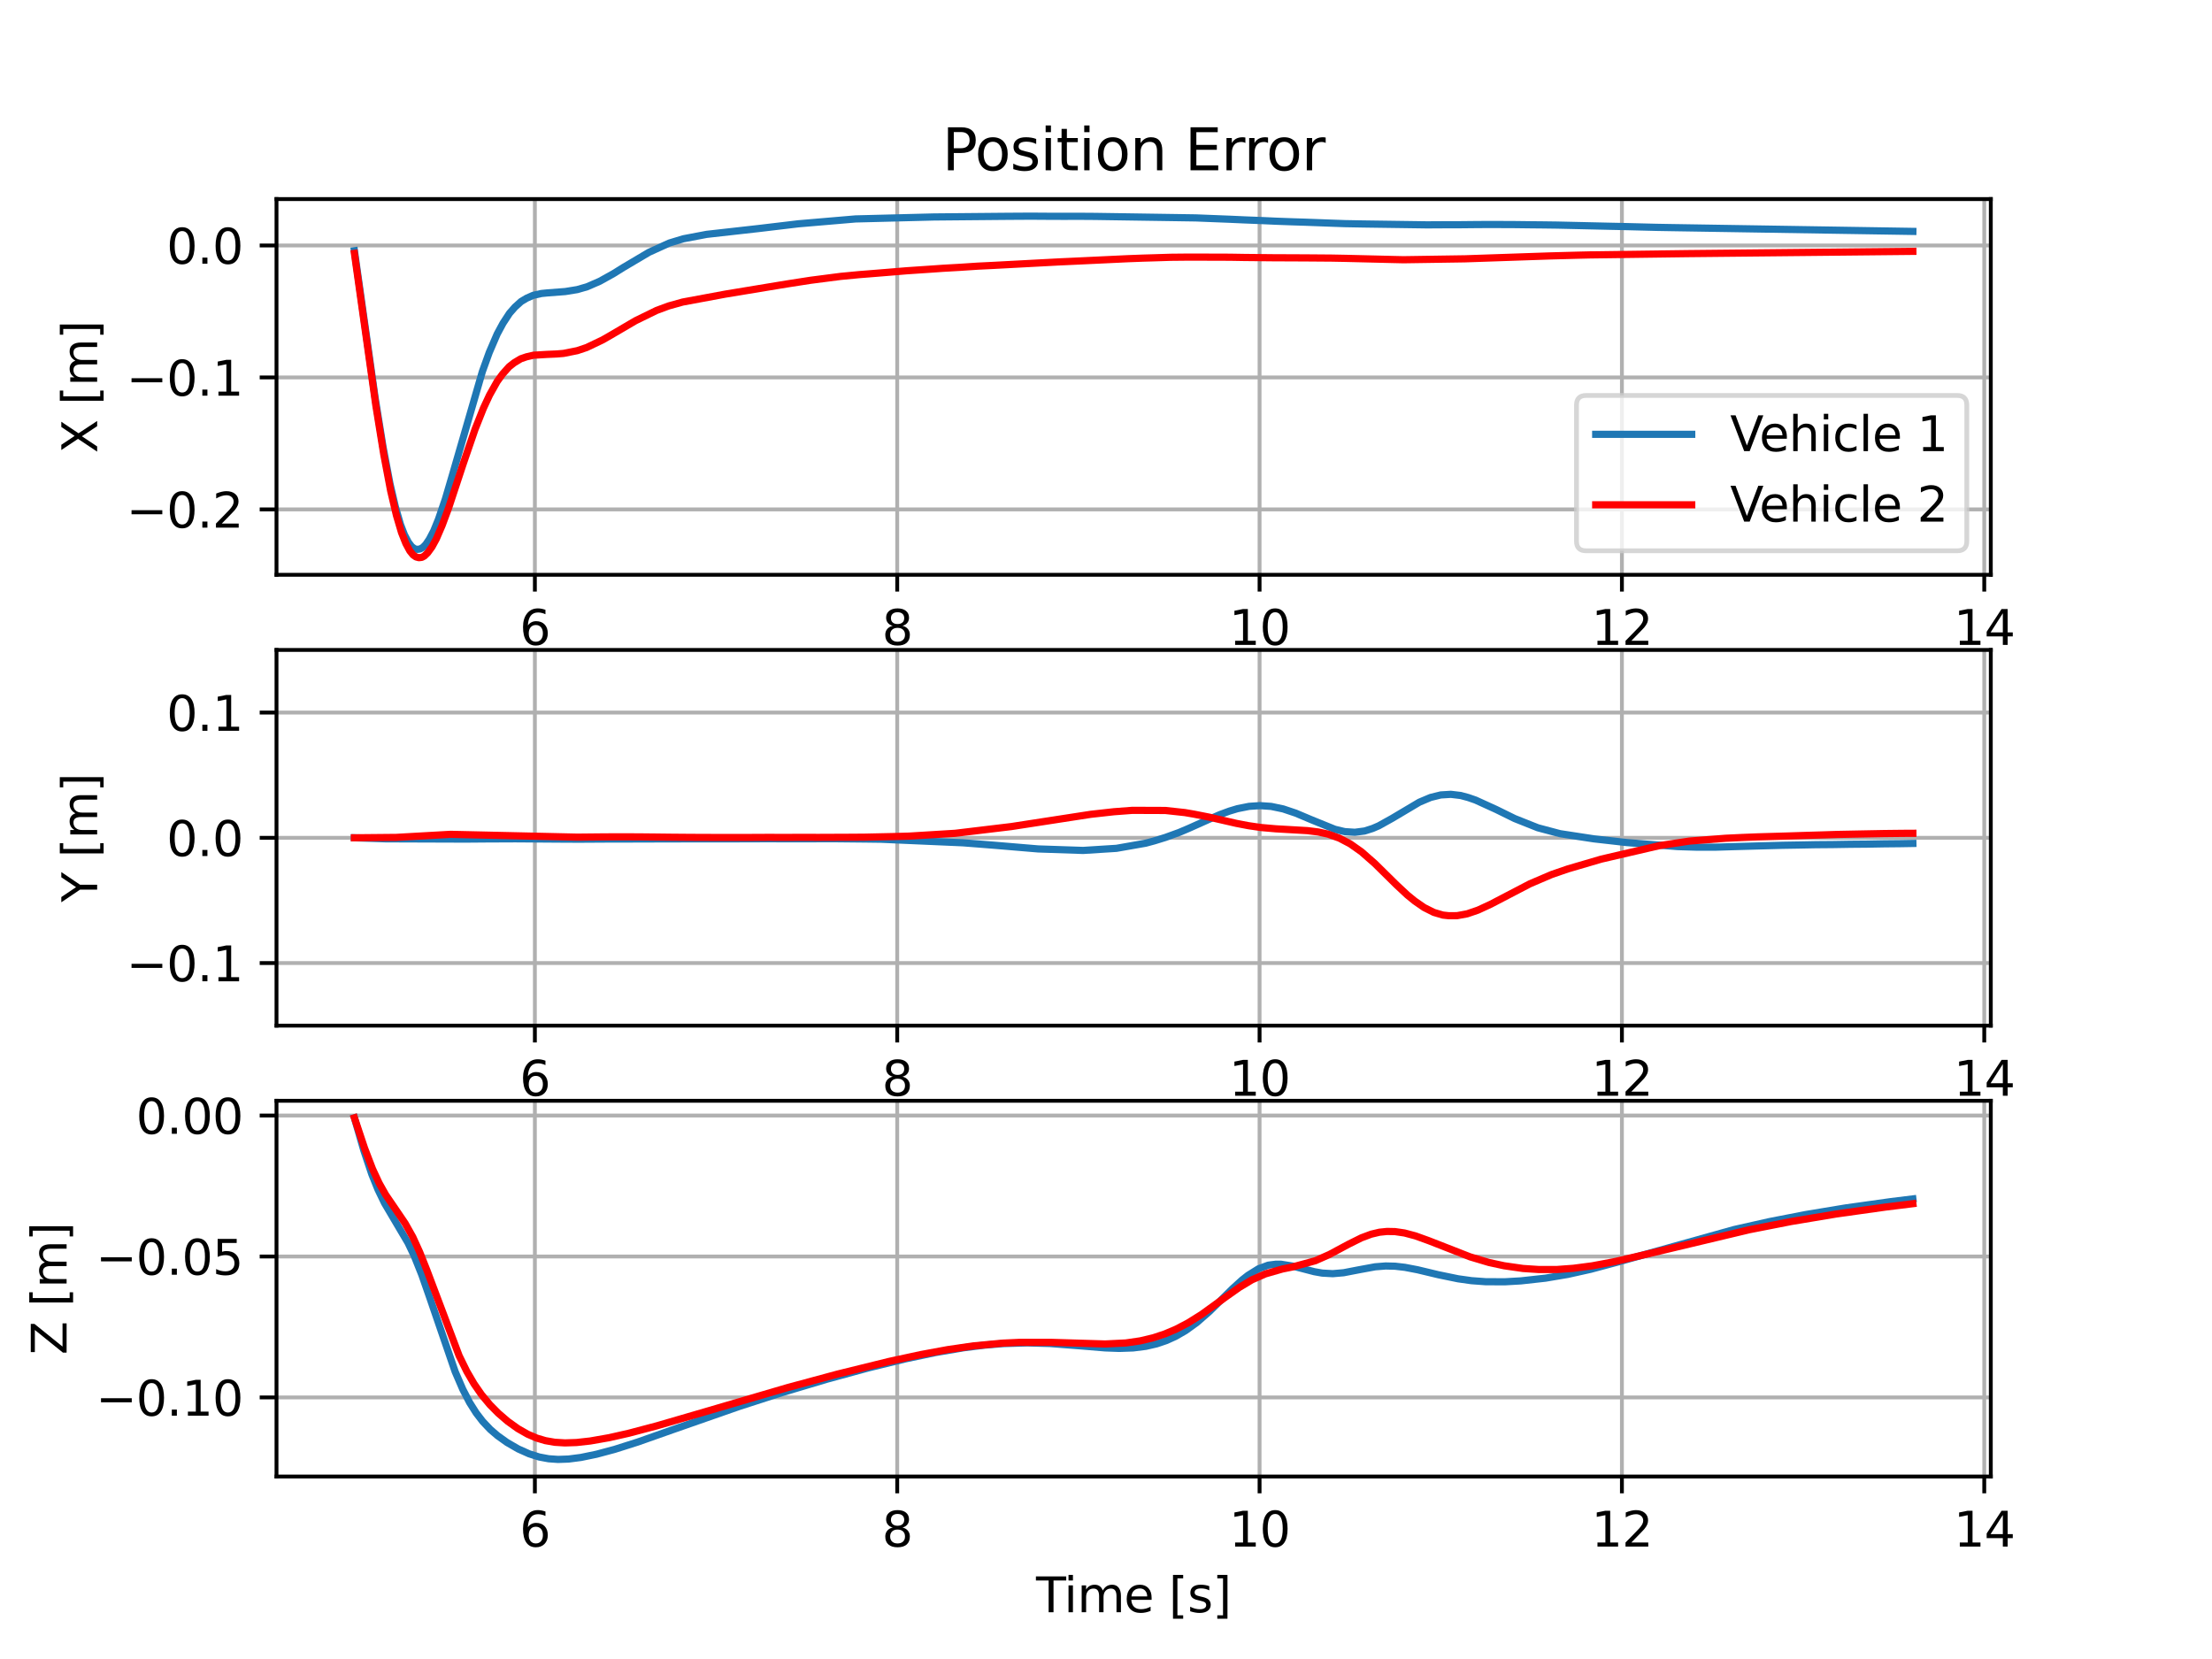 <?xml version="1.0" encoding="utf-8" standalone="no"?>
<!DOCTYPE svg PUBLIC "-//W3C//DTD SVG 1.1//EN"
  "http://www.w3.org/Graphics/SVG/1.1/DTD/svg11.dtd">
<svg xmlns:xlink="http://www.w3.org/1999/xlink" width="460.8pt" height="345.6pt" viewBox="0 0 460.8 345.6" xmlns="http://www.w3.org/2000/svg" version="1.1">
 <defs>
  <style type="text/css">*{stroke-linejoin: round; stroke-linecap: butt}</style>
 </defs>
 <g id="figure_1">
  <g id="patch_1">
   <path d="M 0 345.6 
L 460.8 345.6 
L 460.8 0 
L 0 0 
z
" style="fill: #ffffff"/>
  </g>
  <g id="axes_1">
   <g id="patch_2">
    <path d="M 57.6 119.74 
L 414.72 119.74 
L 414.72 41.472 
L 57.6 41.472 
z
" style="fill: #ffffff"/>
   </g>
   <g id="matplotlib.axis_1">
    <g id="xtick_1">
     <g id="line2d_1">
      <path d="M 111.424 119.74 
L 111.424 41.472 
" clip-path="url(#pb3632c04d1)" style="fill: none; stroke: #b0b0b0; stroke-width: 0.8; stroke-linecap: square"/>
     </g>
     <g id="line2d_2">
      <defs>
       <path id="m64b98d7bbf" d="M 0 0 
L 0 3.5 
" style="stroke: #000000; stroke-width: 0.8"/>
      </defs>
      <g>
       <use xlink:href="#m64b98d7bbf" x="111.424" y="119.74" style="stroke: #000000; stroke-width: 0.8"/>
      </g>
     </g>
     <g id="text_1">
      <!-- 6 -->
      <g transform="translate(108.242 134.339)scale(0.1 -0.1)">
       <defs>
        <path id="DejaVuSans-36" d="M 2113 2584 
Q 1688 2584 1439 2293 
Q 1191 2003 1191 1497 
Q 1191 994 1439 701 
Q 1688 409 2113 409 
Q 2538 409 2786 701 
Q 3034 994 3034 1497 
Q 3034 2003 2786 2293 
Q 2538 2584 2113 2584 
z
M 3366 4563 
L 3366 3988 
Q 3128 4100 2886 4159 
Q 2644 4219 2406 4219 
Q 1781 4219 1451 3797 
Q 1122 3375 1075 2522 
Q 1259 2794 1537 2939 
Q 1816 3084 2150 3084 
Q 2853 3084 3261 2657 
Q 3669 2231 3669 1497 
Q 3669 778 3244 343 
Q 2819 -91 2113 -91 
Q 1303 -91 875 529 
Q 447 1150 447 2328 
Q 447 3434 972 4092 
Q 1497 4750 2381 4750 
Q 2619 4750 2861 4703 
Q 3103 4656 3366 4563 
z
" transform="scale(0.016)"/>
       </defs>
       <use xlink:href="#DejaVuSans-36"/>
      </g>
     </g>
    </g>
    <g id="xtick_2">
     <g id="line2d_3">
      <path d="M 186.907 119.74 
L 186.907 41.472 
" clip-path="url(#pb3632c04d1)" style="fill: none; stroke: #b0b0b0; stroke-width: 0.8; stroke-linecap: square"/>
     </g>
     <g id="line2d_4">
      <g>
       <use xlink:href="#m64b98d7bbf" x="186.907" y="119.74" style="stroke: #000000; stroke-width: 0.8"/>
      </g>
     </g>
     <g id="text_2">
      <!-- 8 -->
      <g transform="translate(183.726 134.339)scale(0.1 -0.1)">
       <defs>
        <path id="DejaVuSans-38" d="M 2034 2216 
Q 1584 2216 1326 1975 
Q 1069 1734 1069 1313 
Q 1069 891 1326 650 
Q 1584 409 2034 409 
Q 2484 409 2743 651 
Q 3003 894 3003 1313 
Q 3003 1734 2745 1975 
Q 2488 2216 2034 2216 
z
M 1403 2484 
Q 997 2584 770 2862 
Q 544 3141 544 3541 
Q 544 4100 942 4425 
Q 1341 4750 2034 4750 
Q 2731 4750 3128 4425 
Q 3525 4100 3525 3541 
Q 3525 3141 3298 2862 
Q 3072 2584 2669 2484 
Q 3125 2378 3379 2068 
Q 3634 1759 3634 1313 
Q 3634 634 3220 271 
Q 2806 -91 2034 -91 
Q 1263 -91 848 271 
Q 434 634 434 1313 
Q 434 1759 690 2068 
Q 947 2378 1403 2484 
z
M 1172 3481 
Q 1172 3119 1398 2916 
Q 1625 2713 2034 2713 
Q 2441 2713 2670 2916 
Q 2900 3119 2900 3481 
Q 2900 3844 2670 4047 
Q 2441 4250 2034 4250 
Q 1625 4250 1398 4047 
Q 1172 3844 1172 3481 
z
" transform="scale(0.016)"/>
       </defs>
       <use xlink:href="#DejaVuSans-38"/>
      </g>
     </g>
    </g>
    <g id="xtick_3">
     <g id="line2d_5">
      <path d="M 262.391 119.74 
L 262.391 41.472 
" clip-path="url(#pb3632c04d1)" style="fill: none; stroke: #b0b0b0; stroke-width: 0.8; stroke-linecap: square"/>
     </g>
     <g id="line2d_6">
      <g>
       <use xlink:href="#m64b98d7bbf" x="262.391" y="119.74" style="stroke: #000000; stroke-width: 0.8"/>
      </g>
     </g>
     <g id="text_3">
      <!-- 10 -->
      <g transform="translate(256.028 134.339)scale(0.1 -0.1)">
       <defs>
        <path id="DejaVuSans-31" d="M 794 531 
L 1825 531 
L 1825 4091 
L 703 3866 
L 703 4441 
L 1819 4666 
L 2450 4666 
L 2450 531 
L 3481 531 
L 3481 0 
L 794 0 
L 794 531 
z
" transform="scale(0.016)"/>
        <path id="DejaVuSans-30" d="M 2034 4250 
Q 1547 4250 1301 3770 
Q 1056 3291 1056 2328 
Q 1056 1369 1301 889 
Q 1547 409 2034 409 
Q 2525 409 2770 889 
Q 3016 1369 3016 2328 
Q 3016 3291 2770 3770 
Q 2525 4250 2034 4250 
z
M 2034 4750 
Q 2819 4750 3233 4129 
Q 3647 3509 3647 2328 
Q 3647 1150 3233 529 
Q 2819 -91 2034 -91 
Q 1250 -91 836 529 
Q 422 1150 422 2328 
Q 422 3509 836 4129 
Q 1250 4750 2034 4750 
z
" transform="scale(0.016)"/>
       </defs>
       <use xlink:href="#DejaVuSans-31"/>
       <use xlink:href="#DejaVuSans-30" x="63.623"/>
      </g>
     </g>
    </g>
    <g id="xtick_4">
     <g id="line2d_7">
      <path d="M 337.874 119.74 
L 337.874 41.472 
" clip-path="url(#pb3632c04d1)" style="fill: none; stroke: #b0b0b0; stroke-width: 0.8; stroke-linecap: square"/>
     </g>
     <g id="line2d_8">
      <g>
       <use xlink:href="#m64b98d7bbf" x="337.874" y="119.74" style="stroke: #000000; stroke-width: 0.8"/>
      </g>
     </g>
     <g id="text_4">
      <!-- 12 -->
      <g transform="translate(331.512 134.339)scale(0.1 -0.1)">
       <defs>
        <path id="DejaVuSans-32" d="M 1228 531 
L 3431 531 
L 3431 0 
L 469 0 
L 469 531 
Q 828 903 1448 1529 
Q 2069 2156 2228 2338 
Q 2531 2678 2651 2914 
Q 2772 3150 2772 3378 
Q 2772 3750 2511 3984 
Q 2250 4219 1831 4219 
Q 1534 4219 1204 4116 
Q 875 4013 500 3803 
L 500 4441 
Q 881 4594 1212 4672 
Q 1544 4750 1819 4750 
Q 2544 4750 2975 4387 
Q 3406 4025 3406 3419 
Q 3406 3131 3298 2873 
Q 3191 2616 2906 2266 
Q 2828 2175 2409 1742 
Q 1991 1309 1228 531 
z
" transform="scale(0.016)"/>
       </defs>
       <use xlink:href="#DejaVuSans-31"/>
       <use xlink:href="#DejaVuSans-32" x="63.623"/>
      </g>
     </g>
    </g>
    <g id="xtick_5">
     <g id="line2d_9">
      <path d="M 413.358 119.74 
L 413.358 41.472 
" clip-path="url(#pb3632c04d1)" style="fill: none; stroke: #b0b0b0; stroke-width: 0.8; stroke-linecap: square"/>
     </g>
     <g id="line2d_10">
      <g>
       <use xlink:href="#m64b98d7bbf" x="413.358" y="119.74" style="stroke: #000000; stroke-width: 0.8"/>
      </g>
     </g>
     <g id="text_5">
      <!-- 14 -->
      <g transform="translate(406.995 134.339)scale(0.1 -0.1)">
       <defs>
        <path id="DejaVuSans-34" d="M 2419 4116 
L 825 1625 
L 2419 1625 
L 2419 4116 
z
M 2253 4666 
L 3047 4666 
L 3047 1625 
L 3713 1625 
L 3713 1100 
L 3047 1100 
L 3047 0 
L 2419 0 
L 2419 1100 
L 313 1100 
L 313 1709 
L 2253 4666 
z
" transform="scale(0.016)"/>
       </defs>
       <use xlink:href="#DejaVuSans-31"/>
       <use xlink:href="#DejaVuSans-34" x="63.623"/>
      </g>
     </g>
    </g>
   </g>
   <g id="matplotlib.axis_2">
    <g id="ytick_1">
     <g id="line2d_11">
      <path d="M 57.6 106.12 
L 414.72 106.12 
" clip-path="url(#pb3632c04d1)" style="fill: none; stroke: #b0b0b0; stroke-width: 0.8; stroke-linecap: square"/>
     </g>
     <g id="line2d_12">
      <defs>
       <path id="m98a7972c6b" d="M 0 0 
L -3.5 0 
" style="stroke: #000000; stroke-width: 0.8"/>
      </defs>
      <g>
       <use xlink:href="#m98a7972c6b" x="57.6" y="106.12" style="stroke: #000000; stroke-width: 0.8"/>
      </g>
     </g>
     <g id="text_6">
      <!-- −0.2 -->
      <g transform="translate(26.317 109.919)scale(0.1 -0.1)">
       <defs>
        <path id="DejaVuSans-2212" d="M 678 2272 
L 4684 2272 
L 4684 1741 
L 678 1741 
L 678 2272 
z
" transform="scale(0.016)"/>
        <path id="DejaVuSans-2e" d="M 684 794 
L 1344 794 
L 1344 0 
L 684 0 
L 684 794 
z
" transform="scale(0.016)"/>
       </defs>
       <use xlink:href="#DejaVuSans-2212"/>
       <use xlink:href="#DejaVuSans-30" x="83.789"/>
       <use xlink:href="#DejaVuSans-2e" x="147.412"/>
       <use xlink:href="#DejaVuSans-32" x="179.199"/>
      </g>
     </g>
    </g>
    <g id="ytick_2">
     <g id="line2d_13">
      <path d="M 57.6 78.627 
L 414.72 78.627 
" clip-path="url(#pb3632c04d1)" style="fill: none; stroke: #b0b0b0; stroke-width: 0.8; stroke-linecap: square"/>
     </g>
     <g id="line2d_14">
      <g>
       <use xlink:href="#m98a7972c6b" x="57.6" y="78.627" style="stroke: #000000; stroke-width: 0.8"/>
      </g>
     </g>
     <g id="text_7">
      <!-- −0.1 -->
      <g transform="translate(26.317 82.426)scale(0.1 -0.1)">
       <use xlink:href="#DejaVuSans-2212"/>
       <use xlink:href="#DejaVuSans-30" x="83.789"/>
       <use xlink:href="#DejaVuSans-2e" x="147.412"/>
       <use xlink:href="#DejaVuSans-31" x="179.199"/>
      </g>
     </g>
    </g>
    <g id="ytick_3">
     <g id="line2d_15">
      <path d="M 57.6 51.134 
L 414.72 51.134 
" clip-path="url(#pb3632c04d1)" style="fill: none; stroke: #b0b0b0; stroke-width: 0.8; stroke-linecap: square"/>
     </g>
     <g id="line2d_16">
      <g>
       <use xlink:href="#m98a7972c6b" x="57.6" y="51.134" style="stroke: #000000; stroke-width: 0.8"/>
      </g>
     </g>
     <g id="text_8">
      <!-- 0.0 -->
      <g transform="translate(34.697 54.933)scale(0.1 -0.1)">
       <use xlink:href="#DejaVuSans-30"/>
       <use xlink:href="#DejaVuSans-2e" x="63.623"/>
       <use xlink:href="#DejaVuSans-30" x="95.41"/>
      </g>
     </g>
    </g>
    <g id="text_9">
     <!-- X [m] -->
     <g transform="translate(20.238 94.392)rotate(-90)scale(0.1 -0.1)">
      <defs>
       <path id="DejaVuSans-58" d="M 403 4666 
L 1081 4666 
L 2241 2931 
L 3406 4666 
L 4084 4666 
L 2584 2425 
L 4184 0 
L 3506 0 
L 2194 1984 
L 872 0 
L 191 0 
L 1856 2491 
L 403 4666 
z
" transform="scale(0.016)"/>
       <path id="DejaVuSans-20" transform="scale(0.016)"/>
       <path id="DejaVuSans-5b" d="M 550 4863 
L 1875 4863 
L 1875 4416 
L 1125 4416 
L 1125 -397 
L 1875 -397 
L 1875 -844 
L 550 -844 
L 550 4863 
z
" transform="scale(0.016)"/>
       <path id="DejaVuSans-6d" d="M 3328 2828 
Q 3544 3216 3844 3400 
Q 4144 3584 4550 3584 
Q 5097 3584 5394 3201 
Q 5691 2819 5691 2113 
L 5691 0 
L 5113 0 
L 5113 2094 
Q 5113 2597 4934 2840 
Q 4756 3084 4391 3084 
Q 3944 3084 3684 2787 
Q 3425 2491 3425 1978 
L 3425 0 
L 2847 0 
L 2847 2094 
Q 2847 2600 2669 2842 
Q 2491 3084 2119 3084 
Q 1678 3084 1418 2786 
Q 1159 2488 1159 1978 
L 1159 0 
L 581 0 
L 581 3500 
L 1159 3500 
L 1159 2956 
Q 1356 3278 1631 3431 
Q 1906 3584 2284 3584 
Q 2666 3584 2933 3390 
Q 3200 3197 3328 2828 
z
" transform="scale(0.016)"/>
       <path id="DejaVuSans-5d" d="M 1947 4863 
L 1947 -844 
L 622 -844 
L 622 -397 
L 1369 -397 
L 1369 4416 
L 622 4416 
L 622 4863 
L 1947 4863 
z
" transform="scale(0.016)"/>
      </defs>
      <use xlink:href="#DejaVuSans-58"/>
      <use xlink:href="#DejaVuSans-20" x="68.506"/>
      <use xlink:href="#DejaVuSans-5b" x="100.293"/>
      <use xlink:href="#DejaVuSans-6d" x="139.307"/>
      <use xlink:href="#DejaVuSans-5d" x="236.719"/>
     </g>
    </g>
   </g>
   <g id="line2d_17">
    <path d="M 73.833 52.233 
L 78.135 82.806 
L 79.796 93.134 
L 81.23 100.738 
L 82.362 105.599 
L 83.419 109.245 
L 84.249 111.399 
L 85.08 112.98 
L 85.759 113.87 
L 86.363 114.311 
L 86.891 114.448 
L 87.495 114.369 
L 88.099 114.037 
L 88.703 113.42 
L 89.458 112.3 
L 90.364 110.565 
L 91.345 108.155 
L 92.779 103.947 
L 94.364 98.551 
L 100.478 77.423 
L 101.913 73.443 
L 103.573 69.585 
L 104.781 67.344 
L 106.14 65.263 
L 107.272 63.972 
L 108.555 62.811 
L 109.687 62.133 
L 111.046 61.532 
L 112.782 61.141 
L 113.99 61.02 
L 117.764 60.733 
L 120.255 60.328 
L 122.293 59.741 
L 124.935 58.594 
L 127.803 56.998 
L 129.841 55.726 
L 135.201 52.553 
L 139.428 50.631 
L 142.372 49.739 
L 147.203 48.822 
L 158.072 47.602 
L 166.3 46.623 
L 178.226 45.607 
L 194.531 45.199 
L 197.399 45.173 
L 208.948 45.069 
L 212.269 45.046 
L 214.911 45.034 
L 218.308 45.056 
L 221.327 45.067 
L 225.328 45.062 
L 228.121 45.081 
L 249.105 45.393 
L 252.125 45.513 
L 256.276 45.675 
L 259.296 45.81 
L 263.221 45.964 
L 265.863 46.084 
L 269.109 46.201 
L 271.901 46.288 
L 277.487 46.494 
L 280.205 46.589 
L 283.903 46.655 
L 297.264 46.841 
L 301.189 46.819 
L 303.831 46.817 
L 307.152 46.785 
L 309.87 46.766 
L 315.078 46.78 
L 318.928 46.825 
L 321.494 46.85 
L 324.362 46.887 
L 335.685 47.141 
L 338.629 47.2 
L 345.12 47.361 
L 347.913 47.409 
L 398.487 48.206 
L 398.487 48.206 
" clip-path="url(#pb3632c04d1)" style="fill: none; stroke: #1f77b4; stroke-width: 1.5; stroke-linecap: square"/>
   </g>
   <g id="line2d_18">
    <path d="M 73.833 52.783 
L 78.286 84.417 
L 79.947 94.683 
L 81.381 102.244 
L 82.589 107.377 
L 83.646 110.952 
L 84.551 113.225 
L 85.382 114.765 
L 86.061 115.605 
L 86.665 116.019 
L 87.269 116.178 
L 87.873 116.106 
L 88.401 115.824 
L 89.08 115.169 
L 89.986 113.922 
L 90.892 112.26 
L 92.1 109.459 
L 93.458 105.801 
L 96.478 96.657 
L 98.969 89.406 
L 100.705 85.042 
L 101.988 82.289 
L 103.573 79.464 
L 104.705 77.908 
L 106.064 76.39 
L 107.121 75.564 
L 108.48 74.744 
L 109.687 74.33 
L 111.122 74 
L 113.914 73.829 
L 115.953 73.74 
L 117.387 73.622 
L 120.255 73.049 
L 122.218 72.391 
L 125.539 70.806 
L 127.124 69.896 
L 132.408 66.802 
L 136.786 64.665 
L 139.277 63.741 
L 142.221 62.92 
L 151.052 61.28 
L 162.224 59.432 
L 164.186 59.112 
L 168.866 58.385 
L 175.132 57.577 
L 178.981 57.209 
L 180.868 57.061 
L 185.246 56.707 
L 188.87 56.406 
L 194.304 56.04 
L 196.493 55.886 
L 199.966 55.69 
L 203.664 55.445 
L 206.835 55.291 
L 220.573 54.562 
L 223.441 54.432 
L 234.915 53.893 
L 238.085 53.773 
L 240.274 53.71 
L 243.897 53.596 
L 247.671 53.559 
L 249.558 53.563 
L 256.201 53.584 
L 259.145 53.633 
L 265.41 53.696 
L 267.448 53.703 
L 271.901 53.723 
L 277.412 53.765 
L 280.356 53.821 
L 289.489 54.042 
L 292.357 54.108 
L 305.19 53.916 
L 322.853 53.315 
L 328.514 53.165 
L 331.307 53.099 
L 351.461 52.836 
L 398.487 52.359 
L 398.487 52.359 
" clip-path="url(#pb3632c04d1)" style="fill: none; stroke: #ff0000; stroke-width: 1.5; stroke-linecap: square"/>
   </g>
   <g id="patch_3">
    <path d="M 57.6 119.74 
L 57.6 41.472 
" style="fill: none; stroke: #000000; stroke-width: 0.8; stroke-linejoin: miter; stroke-linecap: square"/>
   </g>
   <g id="patch_4">
    <path d="M 414.72 119.74 
L 414.72 41.472 
" style="fill: none; stroke: #000000; stroke-width: 0.8; stroke-linejoin: miter; stroke-linecap: square"/>
   </g>
   <g id="patch_5">
    <path d="M 57.6 119.74 
L 414.72 119.74 
" style="fill: none; stroke: #000000; stroke-width: 0.8; stroke-linejoin: miter; stroke-linecap: square"/>
   </g>
   <g id="patch_6">
    <path d="M 57.6 41.472 
L 414.72 41.472 
" style="fill: none; stroke: #000000; stroke-width: 0.8; stroke-linejoin: miter; stroke-linecap: square"/>
   </g>
   <g id="text_10">
    <!-- Position Error -->
    <g transform="translate(196.274 35.472)scale(0.12 -0.12)">
     <defs>
      <path id="DejaVuSans-50" d="M 1259 4147 
L 1259 2394 
L 2053 2394 
Q 2494 2394 2734 2622 
Q 2975 2850 2975 3272 
Q 2975 3691 2734 3919 
Q 2494 4147 2053 4147 
L 1259 4147 
z
M 628 4666 
L 2053 4666 
Q 2838 4666 3239 4311 
Q 3641 3956 3641 3272 
Q 3641 2581 3239 2228 
Q 2838 1875 2053 1875 
L 1259 1875 
L 1259 0 
L 628 0 
L 628 4666 
z
" transform="scale(0.016)"/>
      <path id="DejaVuSans-6f" d="M 1959 3097 
Q 1497 3097 1228 2736 
Q 959 2375 959 1747 
Q 959 1119 1226 758 
Q 1494 397 1959 397 
Q 2419 397 2687 759 
Q 2956 1122 2956 1747 
Q 2956 2369 2687 2733 
Q 2419 3097 1959 3097 
z
M 1959 3584 
Q 2709 3584 3137 3096 
Q 3566 2609 3566 1747 
Q 3566 888 3137 398 
Q 2709 -91 1959 -91 
Q 1206 -91 779 398 
Q 353 888 353 1747 
Q 353 2609 779 3096 
Q 1206 3584 1959 3584 
z
" transform="scale(0.016)"/>
      <path id="DejaVuSans-73" d="M 2834 3397 
L 2834 2853 
Q 2591 2978 2328 3040 
Q 2066 3103 1784 3103 
Q 1356 3103 1142 2972 
Q 928 2841 928 2578 
Q 928 2378 1081 2264 
Q 1234 2150 1697 2047 
L 1894 2003 
Q 2506 1872 2764 1633 
Q 3022 1394 3022 966 
Q 3022 478 2636 193 
Q 2250 -91 1575 -91 
Q 1294 -91 989 -36 
Q 684 19 347 128 
L 347 722 
Q 666 556 975 473 
Q 1284 391 1588 391 
Q 1994 391 2212 530 
Q 2431 669 2431 922 
Q 2431 1156 2273 1281 
Q 2116 1406 1581 1522 
L 1381 1569 
Q 847 1681 609 1914 
Q 372 2147 372 2553 
Q 372 3047 722 3315 
Q 1072 3584 1716 3584 
Q 2034 3584 2315 3537 
Q 2597 3491 2834 3397 
z
" transform="scale(0.016)"/>
      <path id="DejaVuSans-69" d="M 603 3500 
L 1178 3500 
L 1178 0 
L 603 0 
L 603 3500 
z
M 603 4863 
L 1178 4863 
L 1178 4134 
L 603 4134 
L 603 4863 
z
" transform="scale(0.016)"/>
      <path id="DejaVuSans-74" d="M 1172 4494 
L 1172 3500 
L 2356 3500 
L 2356 3053 
L 1172 3053 
L 1172 1153 
Q 1172 725 1289 603 
Q 1406 481 1766 481 
L 2356 481 
L 2356 0 
L 1766 0 
Q 1100 0 847 248 
Q 594 497 594 1153 
L 594 3053 
L 172 3053 
L 172 3500 
L 594 3500 
L 594 4494 
L 1172 4494 
z
" transform="scale(0.016)"/>
      <path id="DejaVuSans-6e" d="M 3513 2113 
L 3513 0 
L 2938 0 
L 2938 2094 
Q 2938 2591 2744 2837 
Q 2550 3084 2163 3084 
Q 1697 3084 1428 2787 
Q 1159 2491 1159 1978 
L 1159 0 
L 581 0 
L 581 3500 
L 1159 3500 
L 1159 2956 
Q 1366 3272 1645 3428 
Q 1925 3584 2291 3584 
Q 2894 3584 3203 3211 
Q 3513 2838 3513 2113 
z
" transform="scale(0.016)"/>
      <path id="DejaVuSans-45" d="M 628 4666 
L 3578 4666 
L 3578 4134 
L 1259 4134 
L 1259 2753 
L 3481 2753 
L 3481 2222 
L 1259 2222 
L 1259 531 
L 3634 531 
L 3634 0 
L 628 0 
L 628 4666 
z
" transform="scale(0.016)"/>
      <path id="DejaVuSans-72" d="M 2631 2963 
Q 2534 3019 2420 3045 
Q 2306 3072 2169 3072 
Q 1681 3072 1420 2755 
Q 1159 2438 1159 1844 
L 1159 0 
L 581 0 
L 581 3500 
L 1159 3500 
L 1159 2956 
Q 1341 3275 1631 3429 
Q 1922 3584 2338 3584 
Q 2397 3584 2469 3576 
Q 2541 3569 2628 3553 
L 2631 2963 
z
" transform="scale(0.016)"/>
     </defs>
     <use xlink:href="#DejaVuSans-50"/>
     <use xlink:href="#DejaVuSans-6f" x="56.678"/>
     <use xlink:href="#DejaVuSans-73" x="117.859"/>
     <use xlink:href="#DejaVuSans-69" x="169.959"/>
     <use xlink:href="#DejaVuSans-74" x="197.742"/>
     <use xlink:href="#DejaVuSans-69" x="236.951"/>
     <use xlink:href="#DejaVuSans-6f" x="264.734"/>
     <use xlink:href="#DejaVuSans-6e" x="325.916"/>
     <use xlink:href="#DejaVuSans-20" x="389.295"/>
     <use xlink:href="#DejaVuSans-45" x="421.082"/>
     <use xlink:href="#DejaVuSans-72" x="484.266"/>
     <use xlink:href="#DejaVuSans-72" x="523.629"/>
     <use xlink:href="#DejaVuSans-6f" x="562.492"/>
     <use xlink:href="#DejaVuSans-72" x="623.674"/>
    </g>
   </g>
   <g id="legend_1">
    <g id="patch_7">
     <path d="M 330.415 114.74 
L 407.72 114.74 
Q 409.72 114.74 409.72 112.74 
L 409.72 84.384 
Q 409.72 82.384 407.72 82.384 
L 330.415 82.384 
Q 328.415 82.384 328.415 84.384 
L 328.415 112.74 
Q 328.415 114.74 330.415 114.74 
z
" style="fill: #ffffff; opacity: 0.8; stroke: #cccccc; stroke-linejoin: miter"/>
    </g>
    <g id="line2d_19">
     <path d="M 332.415 90.482 
L 342.415 90.482 
L 352.415 90.482 
" style="fill: none; stroke: #1f77b4; stroke-width: 1.5; stroke-linecap: square"/>
    </g>
    <g id="text_11">
     <!-- Vehicle 1 -->
     <g transform="translate(360.415 93.982)scale(0.1 -0.1)">
      <defs>
       <path id="DejaVuSans-56" d="M 1831 0 
L 50 4666 
L 709 4666 
L 2188 738 
L 3669 4666 
L 4325 4666 
L 2547 0 
L 1831 0 
z
" transform="scale(0.016)"/>
       <path id="DejaVuSans-65" d="M 3597 1894 
L 3597 1613 
L 953 1613 
Q 991 1019 1311 708 
Q 1631 397 2203 397 
Q 2534 397 2845 478 
Q 3156 559 3463 722 
L 3463 178 
Q 3153 47 2828 -22 
Q 2503 -91 2169 -91 
Q 1331 -91 842 396 
Q 353 884 353 1716 
Q 353 2575 817 3079 
Q 1281 3584 2069 3584 
Q 2775 3584 3186 3129 
Q 3597 2675 3597 1894 
z
M 3022 2063 
Q 3016 2534 2758 2815 
Q 2500 3097 2075 3097 
Q 1594 3097 1305 2825 
Q 1016 2553 972 2059 
L 3022 2063 
z
" transform="scale(0.016)"/>
       <path id="DejaVuSans-68" d="M 3513 2113 
L 3513 0 
L 2938 0 
L 2938 2094 
Q 2938 2591 2744 2837 
Q 2550 3084 2163 3084 
Q 1697 3084 1428 2787 
Q 1159 2491 1159 1978 
L 1159 0 
L 581 0 
L 581 4863 
L 1159 4863 
L 1159 2956 
Q 1366 3272 1645 3428 
Q 1925 3584 2291 3584 
Q 2894 3584 3203 3211 
Q 3513 2838 3513 2113 
z
" transform="scale(0.016)"/>
       <path id="DejaVuSans-63" d="M 3122 3366 
L 3122 2828 
Q 2878 2963 2633 3030 
Q 2388 3097 2138 3097 
Q 1578 3097 1268 2742 
Q 959 2388 959 1747 
Q 959 1106 1268 751 
Q 1578 397 2138 397 
Q 2388 397 2633 464 
Q 2878 531 3122 666 
L 3122 134 
Q 2881 22 2623 -34 
Q 2366 -91 2075 -91 
Q 1284 -91 818 406 
Q 353 903 353 1747 
Q 353 2603 823 3093 
Q 1294 3584 2113 3584 
Q 2378 3584 2631 3529 
Q 2884 3475 3122 3366 
z
" transform="scale(0.016)"/>
       <path id="DejaVuSans-6c" d="M 603 4863 
L 1178 4863 
L 1178 0 
L 603 0 
L 603 4863 
z
" transform="scale(0.016)"/>
      </defs>
      <use xlink:href="#DejaVuSans-56"/>
      <use xlink:href="#DejaVuSans-65" x="60.658"/>
      <use xlink:href="#DejaVuSans-68" x="122.182"/>
      <use xlink:href="#DejaVuSans-69" x="185.561"/>
      <use xlink:href="#DejaVuSans-63" x="213.344"/>
      <use xlink:href="#DejaVuSans-6c" x="268.324"/>
      <use xlink:href="#DejaVuSans-65" x="296.107"/>
      <use xlink:href="#DejaVuSans-20" x="357.631"/>
      <use xlink:href="#DejaVuSans-31" x="389.418"/>
     </g>
    </g>
    <g id="line2d_20">
     <path d="M 332.415 105.161 
L 342.415 105.161 
L 352.415 105.161 
" style="fill: none; stroke: #ff0000; stroke-width: 1.5; stroke-linecap: square"/>
    </g>
    <g id="text_12">
     <!-- Vehicle 2 -->
     <g transform="translate(360.415 108.661)scale(0.1 -0.1)">
      <use xlink:href="#DejaVuSans-56"/>
      <use xlink:href="#DejaVuSans-65" x="60.658"/>
      <use xlink:href="#DejaVuSans-68" x="122.182"/>
      <use xlink:href="#DejaVuSans-69" x="185.561"/>
      <use xlink:href="#DejaVuSans-63" x="213.344"/>
      <use xlink:href="#DejaVuSans-6c" x="268.324"/>
      <use xlink:href="#DejaVuSans-65" x="296.107"/>
      <use xlink:href="#DejaVuSans-20" x="357.631"/>
      <use xlink:href="#DejaVuSans-32" x="389.418"/>
     </g>
    </g>
   </g>
  </g>
  <g id="axes_2">
   <g id="patch_8">
    <path d="M 57.6 213.662 
L 414.72 213.662 
L 414.72 135.394 
L 57.6 135.394 
z
" style="fill: #ffffff"/>
   </g>
   <g id="matplotlib.axis_3">
    <g id="xtick_6">
     <g id="line2d_21">
      <path d="M 111.424 213.662 
L 111.424 135.394 
" clip-path="url(#p38955c8494)" style="fill: none; stroke: #b0b0b0; stroke-width: 0.8; stroke-linecap: square"/>
     </g>
     <g id="line2d_22">
      <g>
       <use xlink:href="#m64b98d7bbf" x="111.424" y="213.662" style="stroke: #000000; stroke-width: 0.8"/>
      </g>
     </g>
     <g id="text_13">
      <!-- 6 -->
      <g transform="translate(108.242 228.261)scale(0.1 -0.1)">
       <use xlink:href="#DejaVuSans-36"/>
      </g>
     </g>
    </g>
    <g id="xtick_7">
     <g id="line2d_23">
      <path d="M 186.907 213.662 
L 186.907 135.394 
" clip-path="url(#p38955c8494)" style="fill: none; stroke: #b0b0b0; stroke-width: 0.8; stroke-linecap: square"/>
     </g>
     <g id="line2d_24">
      <g>
       <use xlink:href="#m64b98d7bbf" x="186.907" y="213.662" style="stroke: #000000; stroke-width: 0.8"/>
      </g>
     </g>
     <g id="text_14">
      <!-- 8 -->
      <g transform="translate(183.726 228.261)scale(0.1 -0.1)">
       <use xlink:href="#DejaVuSans-38"/>
      </g>
     </g>
    </g>
    <g id="xtick_8">
     <g id="line2d_25">
      <path d="M 262.391 213.662 
L 262.391 135.394 
" clip-path="url(#p38955c8494)" style="fill: none; stroke: #b0b0b0; stroke-width: 0.8; stroke-linecap: square"/>
     </g>
     <g id="line2d_26">
      <g>
       <use xlink:href="#m64b98d7bbf" x="262.391" y="213.662" style="stroke: #000000; stroke-width: 0.8"/>
      </g>
     </g>
     <g id="text_15">
      <!-- 10 -->
      <g transform="translate(256.028 228.261)scale(0.1 -0.1)">
       <use xlink:href="#DejaVuSans-31"/>
       <use xlink:href="#DejaVuSans-30" x="63.623"/>
      </g>
     </g>
    </g>
    <g id="xtick_9">
     <g id="line2d_27">
      <path d="M 337.874 213.662 
L 337.874 135.394 
" clip-path="url(#p38955c8494)" style="fill: none; stroke: #b0b0b0; stroke-width: 0.8; stroke-linecap: square"/>
     </g>
     <g id="line2d_28">
      <g>
       <use xlink:href="#m64b98d7bbf" x="337.874" y="213.662" style="stroke: #000000; stroke-width: 0.8"/>
      </g>
     </g>
     <g id="text_16">
      <!-- 12 -->
      <g transform="translate(331.512 228.261)scale(0.1 -0.1)">
       <use xlink:href="#DejaVuSans-31"/>
       <use xlink:href="#DejaVuSans-32" x="63.623"/>
      </g>
     </g>
    </g>
    <g id="xtick_10">
     <g id="line2d_29">
      <path d="M 413.358 213.662 
L 413.358 135.394 
" clip-path="url(#p38955c8494)" style="fill: none; stroke: #b0b0b0; stroke-width: 0.8; stroke-linecap: square"/>
     </g>
     <g id="line2d_30">
      <g>
       <use xlink:href="#m64b98d7bbf" x="413.358" y="213.662" style="stroke: #000000; stroke-width: 0.8"/>
      </g>
     </g>
     <g id="text_17">
      <!-- 14 -->
      <g transform="translate(406.995 228.261)scale(0.1 -0.1)">
       <use xlink:href="#DejaVuSans-31"/>
       <use xlink:href="#DejaVuSans-34" x="63.623"/>
      </g>
     </g>
    </g>
   </g>
   <g id="matplotlib.axis_4">
    <g id="ytick_4">
     <g id="line2d_31">
      <path d="M 57.6 200.617 
L 414.72 200.617 
" clip-path="url(#p38955c8494)" style="fill: none; stroke: #b0b0b0; stroke-width: 0.8; stroke-linecap: square"/>
     </g>
     <g id="line2d_32">
      <g>
       <use xlink:href="#m98a7972c6b" x="57.6" y="200.617" style="stroke: #000000; stroke-width: 0.8"/>
      </g>
     </g>
     <g id="text_18">
      <!-- −0.1 -->
      <g transform="translate(26.317 204.417)scale(0.1 -0.1)">
       <use xlink:href="#DejaVuSans-2212"/>
       <use xlink:href="#DejaVuSans-30" x="83.789"/>
       <use xlink:href="#DejaVuSans-2e" x="147.412"/>
       <use xlink:href="#DejaVuSans-31" x="179.199"/>
      </g>
     </g>
    </g>
    <g id="ytick_5">
     <g id="line2d_33">
      <path d="M 57.6 174.528 
L 414.72 174.528 
" clip-path="url(#p38955c8494)" style="fill: none; stroke: #b0b0b0; stroke-width: 0.8; stroke-linecap: square"/>
     </g>
     <g id="line2d_34">
      <g>
       <use xlink:href="#m98a7972c6b" x="57.6" y="174.528" style="stroke: #000000; stroke-width: 0.8"/>
      </g>
     </g>
     <g id="text_19">
      <!-- 0.0 -->
      <g transform="translate(34.697 178.327)scale(0.1 -0.1)">
       <use xlink:href="#DejaVuSans-30"/>
       <use xlink:href="#DejaVuSans-2e" x="63.623"/>
       <use xlink:href="#DejaVuSans-30" x="95.41"/>
      </g>
     </g>
    </g>
    <g id="ytick_6">
     <g id="line2d_35">
      <path d="M 57.6 148.439 
L 414.72 148.439 
" clip-path="url(#p38955c8494)" style="fill: none; stroke: #b0b0b0; stroke-width: 0.8; stroke-linecap: square"/>
     </g>
     <g id="line2d_36">
      <g>
       <use xlink:href="#m98a7972c6b" x="57.6" y="148.439" style="stroke: #000000; stroke-width: 0.8"/>
      </g>
     </g>
     <g id="text_20">
      <!-- 0.1 -->
      <g transform="translate(34.697 152.238)scale(0.1 -0.1)">
       <use xlink:href="#DejaVuSans-30"/>
       <use xlink:href="#DejaVuSans-2e" x="63.623"/>
       <use xlink:href="#DejaVuSans-31" x="95.41"/>
      </g>
     </g>
    </g>
    <g id="text_21">
     <!-- Y [m] -->
     <g transform="translate(20.238 187.943)rotate(-90)scale(0.1 -0.1)">
      <defs>
       <path id="DejaVuSans-59" d="M -13 4666 
L 666 4666 
L 1959 2747 
L 3244 4666 
L 3922 4666 
L 2272 2222 
L 2272 0 
L 1638 0 
L 1638 2222 
L -13 4666 
z
" transform="scale(0.016)"/>
      </defs>
      <use xlink:href="#DejaVuSans-59"/>
      <use xlink:href="#DejaVuSans-20" x="61.084"/>
      <use xlink:href="#DejaVuSans-5b" x="92.871"/>
      <use xlink:href="#DejaVuSans-6d" x="131.885"/>
      <use xlink:href="#DejaVuSans-5d" x="229.297"/>
     </g>
    </g>
   </g>
   <g id="line2d_37">
    <path d="M 73.833 174.528 
L 77.154 174.635 
L 80.324 174.744 
L 97.006 174.798 
L 101.309 174.764 
L 107.347 174.739 
L 117.613 174.808 
L 120.708 174.82 
L 126.973 174.784 
L 130.219 174.783 
L 134.597 174.769 
L 144.938 174.746 
L 148.108 174.742 
L 151.883 174.753 
L 155.128 174.735 
L 159.507 174.726 
L 167.583 174.735 
L 170.98 174.726 
L 174.075 174.724 
L 180.491 174.787 
L 183.51 174.826 
L 200.57 175.568 
L 204.042 175.835 
L 207.137 176.08 
L 216.27 176.848 
L 225.63 177.16 
L 232.575 176.723 
L 238.689 175.649 
L 240.5 175.158 
L 242.765 174.458 
L 245.633 173.416 
L 247.52 172.617 
L 251.672 170.762 
L 254.163 169.684 
L 256.125 168.962 
L 257.786 168.462 
L 260.201 167.98 
L 262.466 167.827 
L 264.806 167.99 
L 267.297 168.51 
L 269.939 169.396 
L 273.185 170.767 
L 278.091 172.758 
L 280.129 173.243 
L 282.243 173.379 
L 284.281 173.11 
L 285.941 172.584 
L 287.225 172.03 
L 290.017 170.475 
L 295.679 167.111 
L 298.019 166.124 
L 300.132 165.601 
L 302.246 165.473 
L 304.284 165.715 
L 305.869 166.144 
L 307.379 166.667 
L 311.681 168.627 
L 315.531 170.519 
L 320.362 172.442 
L 324.966 173.666 
L 332.062 174.752 
L 335.685 175.158 
L 338.855 175.519 
L 349.498 176.36 
L 353.499 176.482 
L 357.5 176.477 
L 361.123 176.367 
L 371.313 176.088 
L 374.634 176.034 
L 378.258 175.965 
L 381.805 175.936 
L 385.353 175.878 
L 388.901 175.848 
L 392.524 175.783 
L 395.921 175.749 
L 398.487 175.706 
L 398.487 175.706 
" clip-path="url(#p38955c8494)" style="fill: none; stroke: #1f77b4; stroke-width: 1.5; stroke-linecap: square"/>
   </g>
   <g id="line2d_38">
    <path d="M 73.833 174.528 
L 82.513 174.447 
L 93.836 173.808 
L 120.255 174.395 
L 125.916 174.34 
L 129.087 174.327 
L 133.163 174.34 
L 136.484 174.373 
L 139.73 174.41 
L 143.957 174.444 
L 149.241 174.464 
L 153.241 174.464 
L 156.487 174.46 
L 160.035 174.444 
L 163.507 174.453 
L 167.281 174.439 
L 170.452 174.449 
L 176.943 174.422 
L 180.038 174.401 
L 186.152 174.27 
L 189.322 174.183 
L 198.984 173.592 
L 210.684 172.187 
L 227.215 169.638 
L 232.046 169.099 
L 235.896 168.809 
L 242.765 168.835 
L 246.841 169.276 
L 248.728 169.601 
L 251.898 170.227 
L 257.56 171.524 
L 260.051 172.001 
L 262.692 172.386 
L 265.787 172.657 
L 272.354 173.035 
L 274.619 173.317 
L 276.657 173.76 
L 278.997 174.594 
L 281.261 175.784 
L 283.601 177.43 
L 286.394 179.878 
L 290.923 184.343 
L 293.188 186.457 
L 294.697 187.687 
L 296.66 189.049 
L 298.698 190.073 
L 300.585 190.628 
L 301.793 190.76 
L 303.529 190.752 
L 305.643 190.364 
L 307.907 189.589 
L 310.549 188.367 
L 318.701 184.116 
L 323.23 182.179 
L 326.627 181.009 
L 333.571 178.973 
L 345.649 176.166 
L 351.914 175.213 
L 359.462 174.626 
L 363.086 174.456 
L 366.18 174.335 
L 372.219 174.159 
L 376.144 174.033 
L 379.465 173.935 
L 382.787 173.829 
L 388.976 173.71 
L 392.373 173.646 
L 396.374 173.601 
L 398.487 173.589 
L 398.487 173.589 
" clip-path="url(#p38955c8494)" style="fill: none; stroke: #ff0000; stroke-width: 1.5; stroke-linecap: square"/>
   </g>
   <g id="patch_9">
    <path d="M 57.6 213.662 
L 57.6 135.394 
" style="fill: none; stroke: #000000; stroke-width: 0.8; stroke-linejoin: miter; stroke-linecap: square"/>
   </g>
   <g id="patch_10">
    <path d="M 414.72 213.662 
L 414.72 135.394 
" style="fill: none; stroke: #000000; stroke-width: 0.8; stroke-linejoin: miter; stroke-linecap: square"/>
   </g>
   <g id="patch_11">
    <path d="M 57.6 213.662 
L 414.72 213.662 
" style="fill: none; stroke: #000000; stroke-width: 0.8; stroke-linejoin: miter; stroke-linecap: square"/>
   </g>
   <g id="patch_12">
    <path d="M 57.6 135.394 
L 414.72 135.394 
" style="fill: none; stroke: #000000; stroke-width: 0.8; stroke-linejoin: miter; stroke-linecap: square"/>
   </g>
  </g>
  <g id="axes_3">
   <g id="patch_13">
    <path d="M 57.6 307.584 
L 414.72 307.584 
L 414.72 229.316 
L 57.6 229.316 
z
" style="fill: #ffffff"/>
   </g>
   <g id="matplotlib.axis_5">
    <g id="xtick_11">
     <g id="line2d_39">
      <path d="M 111.424 307.584 
L 111.424 229.316 
" clip-path="url(#pb40b73259e)" style="fill: none; stroke: #b0b0b0; stroke-width: 0.8; stroke-linecap: square"/>
     </g>
     <g id="line2d_40">
      <g>
       <use xlink:href="#m64b98d7bbf" x="111.424" y="307.584" style="stroke: #000000; stroke-width: 0.8"/>
      </g>
     </g>
     <g id="text_22">
      <!-- 6 -->
      <g transform="translate(108.242 322.182)scale(0.1 -0.1)">
       <use xlink:href="#DejaVuSans-36"/>
      </g>
     </g>
    </g>
    <g id="xtick_12">
     <g id="line2d_41">
      <path d="M 186.907 307.584 
L 186.907 229.316 
" clip-path="url(#pb40b73259e)" style="fill: none; stroke: #b0b0b0; stroke-width: 0.8; stroke-linecap: square"/>
     </g>
     <g id="line2d_42">
      <g>
       <use xlink:href="#m64b98d7bbf" x="186.907" y="307.584" style="stroke: #000000; stroke-width: 0.8"/>
      </g>
     </g>
     <g id="text_23">
      <!-- 8 -->
      <g transform="translate(183.726 322.182)scale(0.1 -0.1)">
       <use xlink:href="#DejaVuSans-38"/>
      </g>
     </g>
    </g>
    <g id="xtick_13">
     <g id="line2d_43">
      <path d="M 262.391 307.584 
L 262.391 229.316 
" clip-path="url(#pb40b73259e)" style="fill: none; stroke: #b0b0b0; stroke-width: 0.8; stroke-linecap: square"/>
     </g>
     <g id="line2d_44">
      <g>
       <use xlink:href="#m64b98d7bbf" x="262.391" y="307.584" style="stroke: #000000; stroke-width: 0.8"/>
      </g>
     </g>
     <g id="text_24">
      <!-- 10 -->
      <g transform="translate(256.028 322.182)scale(0.1 -0.1)">
       <use xlink:href="#DejaVuSans-31"/>
       <use xlink:href="#DejaVuSans-30" x="63.623"/>
      </g>
     </g>
    </g>
    <g id="xtick_14">
     <g id="line2d_45">
      <path d="M 337.874 307.584 
L 337.874 229.316 
" clip-path="url(#pb40b73259e)" style="fill: none; stroke: #b0b0b0; stroke-width: 0.8; stroke-linecap: square"/>
     </g>
     <g id="line2d_46">
      <g>
       <use xlink:href="#m64b98d7bbf" x="337.874" y="307.584" style="stroke: #000000; stroke-width: 0.8"/>
      </g>
     </g>
     <g id="text_25">
      <!-- 12 -->
      <g transform="translate(331.512 322.182)scale(0.1 -0.1)">
       <use xlink:href="#DejaVuSans-31"/>
       <use xlink:href="#DejaVuSans-32" x="63.623"/>
      </g>
     </g>
    </g>
    <g id="xtick_15">
     <g id="line2d_47">
      <path d="M 413.358 307.584 
L 413.358 229.316 
" clip-path="url(#pb40b73259e)" style="fill: none; stroke: #b0b0b0; stroke-width: 0.8; stroke-linecap: square"/>
     </g>
     <g id="line2d_48">
      <g>
       <use xlink:href="#m64b98d7bbf" x="413.358" y="307.584" style="stroke: #000000; stroke-width: 0.8"/>
      </g>
     </g>
     <g id="text_26">
      <!-- 14 -->
      <g transform="translate(406.995 322.182)scale(0.1 -0.1)">
       <use xlink:href="#DejaVuSans-31"/>
       <use xlink:href="#DejaVuSans-34" x="63.623"/>
      </g>
     </g>
    </g>
    <g id="text_27">
     <!-- Time [s] -->
     <g transform="translate(215.831 335.861)scale(0.1 -0.1)">
      <defs>
       <path id="DejaVuSans-54" d="M -19 4666 
L 3928 4666 
L 3928 4134 
L 2272 4134 
L 2272 0 
L 1638 0 
L 1638 4134 
L -19 4134 
L -19 4666 
z
" transform="scale(0.016)"/>
      </defs>
      <use xlink:href="#DejaVuSans-54"/>
      <use xlink:href="#DejaVuSans-69" x="57.959"/>
      <use xlink:href="#DejaVuSans-6d" x="85.742"/>
      <use xlink:href="#DejaVuSans-65" x="183.154"/>
      <use xlink:href="#DejaVuSans-20" x="244.678"/>
      <use xlink:href="#DejaVuSans-5b" x="276.465"/>
      <use xlink:href="#DejaVuSans-73" x="315.479"/>
      <use xlink:href="#DejaVuSans-5d" x="367.578"/>
     </g>
    </g>
   </g>
   <g id="matplotlib.axis_6">
    <g id="ytick_7">
     <g id="line2d_49">
      <path d="M 57.6 291.112 
L 414.72 291.112 
" clip-path="url(#pb40b73259e)" style="fill: none; stroke: #b0b0b0; stroke-width: 0.8; stroke-linecap: square"/>
     </g>
     <g id="line2d_50">
      <g>
       <use xlink:href="#m98a7972c6b" x="57.6" y="291.112" style="stroke: #000000; stroke-width: 0.8"/>
      </g>
     </g>
     <g id="text_28">
      <!-- −0.10 -->
      <g transform="translate(19.955 294.911)scale(0.1 -0.1)">
       <use xlink:href="#DejaVuSans-2212"/>
       <use xlink:href="#DejaVuSans-30" x="83.789"/>
       <use xlink:href="#DejaVuSans-2e" x="147.412"/>
       <use xlink:href="#DejaVuSans-31" x="179.199"/>
       <use xlink:href="#DejaVuSans-30" x="242.822"/>
      </g>
     </g>
    </g>
    <g id="ytick_8">
     <g id="line2d_51">
      <path d="M 57.6 261.751 
L 414.72 261.751 
" clip-path="url(#pb40b73259e)" style="fill: none; stroke: #b0b0b0; stroke-width: 0.8; stroke-linecap: square"/>
     </g>
     <g id="line2d_52">
      <g>
       <use xlink:href="#m98a7972c6b" x="57.6" y="261.751" style="stroke: #000000; stroke-width: 0.8"/>
      </g>
     </g>
     <g id="text_29">
      <!-- −0.05 -->
      <g transform="translate(19.955 265.55)scale(0.1 -0.1)">
       <defs>
        <path id="DejaVuSans-35" d="M 691 4666 
L 3169 4666 
L 3169 4134 
L 1269 4134 
L 1269 2991 
Q 1406 3038 1543 3061 
Q 1681 3084 1819 3084 
Q 2600 3084 3056 2656 
Q 3513 2228 3513 1497 
Q 3513 744 3044 326 
Q 2575 -91 1722 -91 
Q 1428 -91 1123 -41 
Q 819 9 494 109 
L 494 744 
Q 775 591 1075 516 
Q 1375 441 1709 441 
Q 2250 441 2565 725 
Q 2881 1009 2881 1497 
Q 2881 1984 2565 2268 
Q 2250 2553 1709 2553 
Q 1456 2553 1204 2497 
Q 953 2441 691 2322 
L 691 4666 
z
" transform="scale(0.016)"/>
       </defs>
       <use xlink:href="#DejaVuSans-2212"/>
       <use xlink:href="#DejaVuSans-30" x="83.789"/>
       <use xlink:href="#DejaVuSans-2e" x="147.412"/>
       <use xlink:href="#DejaVuSans-30" x="179.199"/>
       <use xlink:href="#DejaVuSans-35" x="242.822"/>
      </g>
     </g>
    </g>
    <g id="ytick_9">
     <g id="line2d_53">
      <path d="M 57.6 232.389 
L 414.72 232.389 
" clip-path="url(#pb40b73259e)" style="fill: none; stroke: #b0b0b0; stroke-width: 0.8; stroke-linecap: square"/>
     </g>
     <g id="line2d_54">
      <g>
       <use xlink:href="#m98a7972c6b" x="57.6" y="232.389" style="stroke: #000000; stroke-width: 0.8"/>
      </g>
     </g>
     <g id="text_30">
      <!-- 0.00 -->
      <g transform="translate(28.334 236.189)scale(0.1 -0.1)">
       <use xlink:href="#DejaVuSans-30"/>
       <use xlink:href="#DejaVuSans-2e" x="63.623"/>
       <use xlink:href="#DejaVuSans-30" x="95.41"/>
       <use xlink:href="#DejaVuSans-30" x="159.033"/>
      </g>
     </g>
    </g>
    <g id="text_31">
     <!-- Z [m] -->
     <g transform="translate(13.875 282.236)rotate(-90)scale(0.1 -0.1)">
      <defs>
       <path id="DejaVuSans-5a" d="M 359 4666 
L 4025 4666 
L 4025 4184 
L 1075 531 
L 4097 531 
L 4097 0 
L 288 0 
L 288 481 
L 3238 4134 
L 359 4134 
L 359 4666 
z
" transform="scale(0.016)"/>
      </defs>
      <use xlink:href="#DejaVuSans-5a"/>
      <use xlink:href="#DejaVuSans-20" x="68.506"/>
      <use xlink:href="#DejaVuSans-5b" x="100.293"/>
      <use xlink:href="#DejaVuSans-6d" x="139.307"/>
      <use xlink:href="#DejaVuSans-5d" x="236.719"/>
     </g>
    </g>
   </g>
   <g id="line2d_55">
    <path d="M 73.833 232.873 
L 75.795 239.661 
L 77.456 244.619 
L 78.739 247.803 
L 80.098 250.613 
L 81.683 253.304 
L 85.004 258.921 
L 86.288 261.62 
L 87.873 265.582 
L 89.458 270.119 
L 94.817 285.745 
L 96.402 289.419 
L 97.836 292.187 
L 99.195 294.337 
L 100.554 296.109 
L 102.139 297.783 
L 103.649 299.079 
L 105.611 300.484 
L 107.951 301.838 
L 110.216 302.851 
L 112.329 303.519 
L 114.292 303.886 
L 116.254 304.024 
L 118.443 303.946 
L 121.01 303.614 
L 124.256 302.944 
L 128.03 301.935 
L 132.861 300.4 
L 140.107 297.842 
L 153.996 292.988 
L 163.13 290.037 
L 172.339 287.291 
L 180.868 284.966 
L 188.643 283.07 
L 194.908 281.754 
L 200.72 280.765 
L 205.023 280.225 
L 208.948 279.897 
L 214.006 279.745 
L 218.761 279.88 
L 225.253 280.382 
L 230.235 280.791 
L 233.178 280.897 
L 236.047 280.798 
L 238.689 280.466 
L 240.953 279.948 
L 242.991 279.255 
L 244.878 278.4 
L 246.992 277.182 
L 249.332 275.492 
L 251.974 273.181 
L 256.729 268.488 
L 258.767 266.634 
L 259.975 265.686 
L 262.164 264.316 
L 264.202 263.558 
L 265.787 263.356 
L 266.844 263.357 
L 269.335 263.759 
L 273.789 264.915 
L 275.449 265.209 
L 277.638 265.33 
L 279.903 265.134 
L 282.998 264.537 
L 286.47 263.898 
L 288.659 263.726 
L 290.621 263.774 
L 292.659 264.009 
L 295.301 264.514 
L 299.604 265.543 
L 303.755 266.397 
L 306.548 266.788 
L 309.492 267.004 
L 313.493 267.02 
L 316.814 266.832 
L 321.947 266.264 
L 326.551 265.489 
L 331.382 264.412 
L 337.195 262.852 
L 361.274 256.129 
L 368.596 254.483 
L 376.144 253.016 
L 384.447 251.64 
L 393.883 250.32 
L 398.487 249.753 
L 398.487 249.753 
" clip-path="url(#pb40b73259e)" style="fill: none; stroke: #1f77b4; stroke-width: 1.5; stroke-linecap: square"/>
   </g>
   <g id="line2d_56">
    <path d="M 73.833 232.873 
L 75.946 239.196 
L 77.607 243.526 
L 78.966 246.453 
L 80.324 248.87 
L 82.362 251.854 
L 84.4 254.857 
L 85.986 257.681 
L 87.42 260.825 
L 88.929 264.616 
L 95.647 282.432 
L 97.233 285.669 
L 98.742 288.265 
L 100.327 290.553 
L 102.064 292.639 
L 103.8 294.393 
L 105.762 296.084 
L 107.876 297.6 
L 109.914 298.765 
L 111.801 299.575 
L 113.613 300.113 
L 115.575 300.454 
L 117.689 300.583 
L 120.104 300.502 
L 122.972 300.183 
L 126.898 299.495 
L 130.974 298.574 
L 136.861 297.017 
L 146.75 294.138 
L 164.036 289.069 
L 174.528 286.236 
L 185.171 283.617 
L 191.813 282.183 
L 197.475 281.14 
L 202.834 280.369 
L 208.873 279.801 
L 212.42 279.637 
L 219.138 279.642 
L 230.235 279.975 
L 234.537 279.762 
L 237.556 279.321 
L 240.274 278.675 
L 242.689 277.872 
L 245.029 276.874 
L 247.52 275.569 
L 250.313 273.822 
L 255.446 270.112 
L 258.163 268.189 
L 260.805 266.605 
L 263.598 265.376 
L 267.146 264.358 
L 269.26 263.93 
L 274.015 262.631 
L 276.959 261.326 
L 280.884 259.219 
L 283.601 257.866 
L 285.639 257.104 
L 287.376 256.693 
L 288.961 256.532 
L 290.621 256.566 
L 292.584 256.852 
L 294.848 257.453 
L 297.641 258.46 
L 306.246 261.825 
L 310.172 262.997 
L 313.342 263.682 
L 317.267 264.246 
L 320.513 264.461 
L 324.362 264.458 
L 327.759 264.211 
L 331.684 263.697 
L 336.364 262.817 
L 342.931 261.293 
L 364.444 256.168 
L 373.125 254.465 
L 382.56 252.889 
L 392.751 251.458 
L 398.487 250.749 
L 398.487 250.749 
" clip-path="url(#pb40b73259e)" style="fill: none; stroke: #ff0000; stroke-width: 1.5; stroke-linecap: square"/>
   </g>
   <g id="patch_14">
    <path d="M 57.6 307.584 
L 57.6 229.316 
" style="fill: none; stroke: #000000; stroke-width: 0.8; stroke-linejoin: miter; stroke-linecap: square"/>
   </g>
   <g id="patch_15">
    <path d="M 414.72 307.584 
L 414.72 229.316 
" style="fill: none; stroke: #000000; stroke-width: 0.8; stroke-linejoin: miter; stroke-linecap: square"/>
   </g>
   <g id="patch_16">
    <path d="M 57.6 307.584 
L 414.72 307.584 
" style="fill: none; stroke: #000000; stroke-width: 0.8; stroke-linejoin: miter; stroke-linecap: square"/>
   </g>
   <g id="patch_17">
    <path d="M 57.6 229.316 
L 414.72 229.316 
" style="fill: none; stroke: #000000; stroke-width: 0.8; stroke-linejoin: miter; stroke-linecap: square"/>
   </g>
  </g>
 </g>
 <defs>
  <clipPath id="pb3632c04d1">
   <rect x="57.6" y="41.472" width="357.12" height="78.268"/>
  </clipPath>
  <clipPath id="p38955c8494">
   <rect x="57.6" y="135.394" width="357.12" height="78.268"/>
  </clipPath>
  <clipPath id="pb40b73259e">
   <rect x="57.6" y="229.316" width="357.12" height="78.268"/>
  </clipPath>
 </defs>
</svg>
